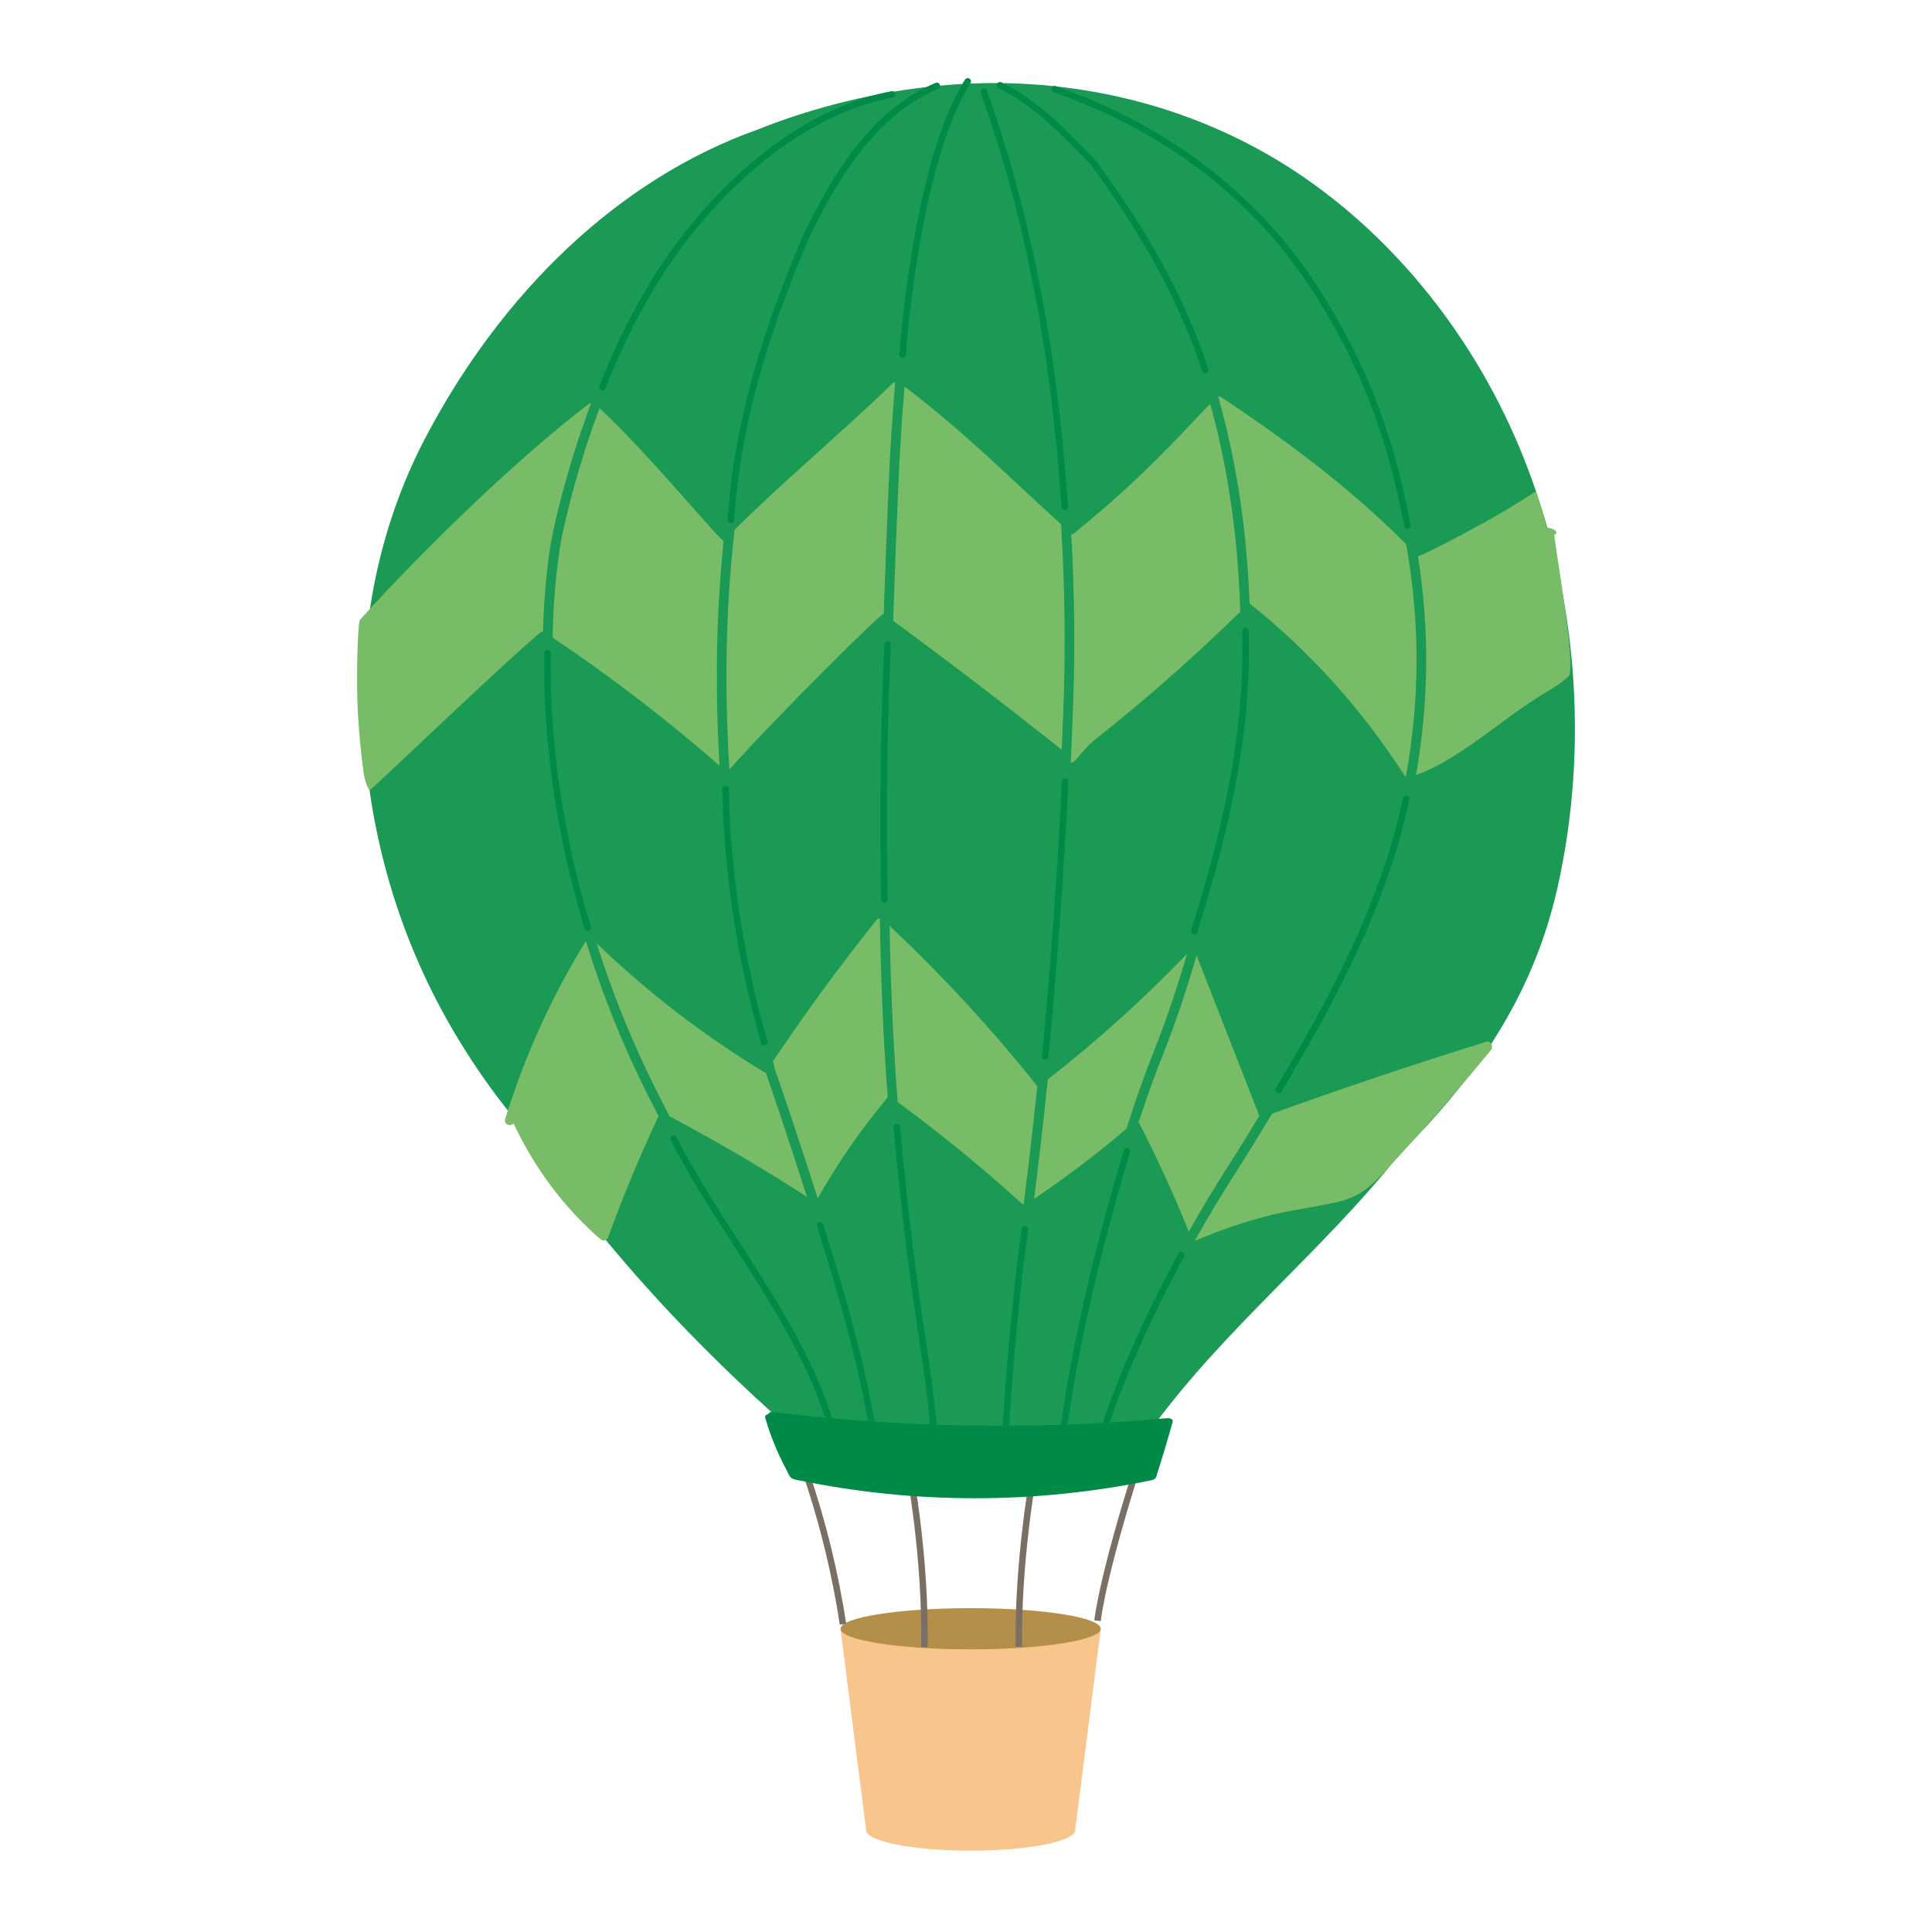 <?xml version="1.0" encoding="utf-8"?>
<!-- Generator: Adobe Illustrator 26.0.0, SVG Export Plug-In . SVG Version: 6.00 Build 0)  -->
<svg version="1.1" id="Camada_1" xmlns="http://www.w3.org/2000/svg" xmlns:xlink="http://www.w3.org/1999/xlink" x="0px" y="0px"
	 viewBox="0 0 500 500" style="enable-background:new 0 0 500 500;" xml:space="preserve">
<style type="text/css">
	.st0{fill:#F8C68C;}
	.st1{fill:#B38F4A;}
	.st2{fill:#1A9A54;}
	.st3{fill:none;stroke:#008A47;stroke-width:1.671;stroke-linecap:round;stroke-linejoin:round;stroke-miterlimit:10;}
	.st4{fill:none;stroke:#000000;stroke-width:0.836;stroke-linecap:round;stroke-linejoin:round;stroke-miterlimit:10;}
	.st5{fill:none;stroke:#7A6F65;stroke-width:1.671;stroke-miterlimit:10;}
	.st6{fill:none;stroke:#000000;stroke-width:2.506;stroke-linecap:round;stroke-linejoin:round;stroke-miterlimit:10;}
	.st7{fill:#008A47;}
	.st8{fill:#79BC68;}
</style>
<g>
	<g>
		<path class="st0" d="M217.52,421.52l6.63,52.1c0,2.95,12.11,5.33,27.05,5.33s27.05-2.39,27.05-5.33l6.63-52.1"/>
		<ellipse class="st1" cx="251.2" cy="421.52" rx="33.68" ry="5.33"/>
		<path class="st2" d="M394.39,118.66c-12.16-30.69-33.25-57.14-59.06-74.21c-27.74-18.35-60.95-25.4-92.88-22.21
			c-15.67,1.56-31.37,5.31-46.34,11.27c-36.34,12.94-66.51,42.54-86.09,79.92c-23.85,45.53-19.89,102.69,3.86,147.19
			c6.19,11.61,13.55,22.25,21.78,31.97c18.21,27.33,40.64,51.77,64,72.87c0.12,0.11,0.25,0.21,0.37,0.31
			c7.9,15.74,28.38,13.2,42,13.8c8.76,0.39,17.51,0.79,26.27,1.16c8.5,0.37,16.86,0.29,23.99-5.65c0.65-0.54,1.27-1.12,1.86-1.72
			c1.14-0.5,2.17-1.28,2.97-2.39c19.08-26.69,45.12-47.01,65.19-72.43c18.93-18.78,34.31-40.08,40.77-68.84
			C411.35,192.85,408.13,153.35,394.39,118.66z"/>
		<path class="st3" d="M232.1,291.71c1.31,14.88,3,29.72,5.08,44.5c2.02,14.39,4.75,28.77,4.85,43.37"/>
		<path class="st3" d="M229.7,166.72c-0.97,21.99-1.28,44.01-0.8,66.02"/>
		<path class="st3" d="M250.45,21.05c-13.48,21.3-16.86,70.74-16.86,70.74"/>
		<path class="st3" d="M265.23,318.11c-2.74,20.32-4.43,40.53-5.48,61.02"/>
		<path class="st3" d="M275.64,202.28c-1.15,23.76-2.84,47.5-5.15,71.16"/>
		<path class="st3" d="M254.62,23.74c12.29,34.33,18.53,71.01,20.94,107.37"/>
		<path class="st3" d="M212.25,317.07c6.27,20.17,12.33,40.6,14.79,61.73"/>
		<path class="st3" d="M187.79,204.21c0.42,22.24,3.92,44.21,10.01,65.5"/>
		<path class="st3" d="M242.45,22.23c-16.71,7.01-26.68,24.04-34.17,39.76c-9.98,23.58-17.46,47.16-19.14,72.61"/>
		<path class="st3" d="M174.33,294.65c13.82,27.21,36.64,51.56,42.76,82.46"/>
		<path class="st3" d="M141.71,169.04c-0.39,24.12,3.47,48.11,10.38,71.08"/>
		<path class="st3" d="M230.88,24.42c-25.6,4.81-48.44,26.98-61.91,49.13c-5.13,8.44-9.42,17.43-13.1,26.66"/>
		<path class="st3" d="M291.61,297.97c-7.77,26.42-14.46,53.3-17.42,80.83"/>
		<path class="st3" d="M322.32,163.32c0.76,26.97-5.29,52.27-13.24,77.66"/>
		<path class="st3" d="M258.79,22.06c9.37,4.57,16.85,12.43,24.34,20.29c12.47,17.03,22.45,34.06,28.81,53.48"/>
		<path class="st4" d="M282.96,378.72"/>
		<path class="st3" d="M305.72,324.81c-9.24,17.08-17.4,35.06-22.77,53.91"/>
		<path class="st3" d="M363.93,206.75c-5.86,27.28-18.98,51.8-33.01,75.28"/>
		<path class="st3" d="M272.9,23.07c28.93,10.11,53.88,28.45,70.1,55.96c11.23,18.34,17.46,36.68,21.23,56.98"/>
		<path class="st5" d="M205.76,373.63c0,0,8.34,19.76,12.4,46.71"/>
		<path class="st5" d="M297.12,370.99c0,0-10.95,32.51-13.09,48.45"/>
		<path class="st5" d="M235.27,379.92c0,0,4.38,22.79,3.96,46.37"/>
		<path class="st5" d="M267.34,382.16c0,0-4.06,22.91-3.64,44.02"/>
		<path class="st6" d="M217.52,421.52"/>
		<path class="st7" d="M302.1,367.02c-26.68,2.43-53.11,2.59-79.57,0.62c-7.5-0.56-15.01-1.29-22.52-2.22
			c-0.64-0.08-1.06,0.2-1.24,0.57c-0.49,0.12-0.88,0.42-0.74,0.92c0.77,2.64,1.69,5.27,2.8,7.87c0.57,1.33,1.18,2.65,1.85,3.97
			c0.29,0.58,0.6,1.16,0.91,1.74c0.32,0.6,0.59,1.45,1.14,1.95c0.47,0.43,1.14,0.49,1.79,0.62c0.94,0.19,1.88,0.38,2.82,0.56
			c1.88,0.36,3.76,0.7,5.65,1.02c3.77,0.63,7.57,1.17,11.37,1.61c15.21,1.76,30.59,1.97,45.86,0.61c8.69-0.77,17.35-2.04,25.91-3.81
			c0.6-0.12,0.97-0.46,1.11-0.91c1.51-4.71,2.92-9.44,4.24-14.16C303.68,367.28,302.81,366.95,302.1,367.02z"/>
	</g>
	<g>
		<g>
			<path class="st8" d="M231.15,160.64c6.95,5.13,13.85,10.29,20.68,15.51c4.15,3.17,8.28,6.36,12.39,9.57
				c2.01,1.57,4.02,3.14,6.02,4.72c1,0.79,2,1.58,3,2.37c0.13,0.1,0.78,0.64,1.54,1.22c0.15-3.39,0.29-6.82,0.42-10.33
				c0.63-17.03,0.32-33.1-0.6-48.01c-13.65-12.4-25.51-24.31-40.5-35.65c-0.68,7.96-1.24,16.65-1.64,26.17
				C231.95,138.18,231.51,149.63,231.15,160.64z"/>
			<path class="st8" d="M277.68,183.8c-0.17,4.63-0.36,9.15-0.56,13.56c0.44-0.03,0.87-0.22,1.19-0.61c0.39-0.48,3.26-3.89,4.6-4.95
				c2-1.58,3.98-3.17,5.96-4.79c4.03-3.29,8.01-6.65,11.95-10.08c6.87-5.98,13.58-12.2,20.15-18.6c-0.6-20.83-3.57-38.69-7.79-53.85
				c-12.91,13.78-21.19,22.14-35.63,33.87c-0.11-0.1-0.21-0.19-0.32-0.29C278.04,152.35,278.28,167.65,277.68,183.8z"/>
			<path class="st8" d="M188.76,199.07c0.07-0.05,0.15-0.09,0.21-0.16c12.43-13.89,39.22-40.46,39.74-40.07
				c0.35-10.5,0.77-21.38,1.25-32.75c0.42-9.94,1.01-19,1.72-27.25c-0.24,0.06-0.48,0.16-0.69,0.37
				c-12.83,12.48-28.02,25.12-40.87,37.89C187.62,158.6,187.59,179.86,188.76,199.07z"/>
			<path class="st8" d="M143.01,164.99c15.14,10.17,29.56,21.25,43.2,33.15c-1.06-18.12-1.04-38.01,1.07-58.2
				c-0.53,0.55-19.58-22.72-32.13-34.3c-6.72,18.05-9.61,32.63-9.66,32.89C145.46,138.69,143.36,148.27,143.01,164.99z"/>
			<path class="st8" d="M363.35,200.5c0.13,0.2,0.3,0.37,0.49,0.51c3.66-20.09,3.68-40.18,0.05-60.19
				c-14.63-14.64-30.1-26.2-47.79-38.02c-0.23-0.15-0.56-0.22-0.85-0.19c4.3,15.09,7.38,32.86,8.14,53.56
				C339.03,168.64,352.55,183.67,363.35,200.5z"/>
			<path class="st8" d="M402.23,138.45c0.09-0.06,0.17-0.11,0.26-0.17c1.36-0.94-1.87-1.9-2.19-1.68c-1.52-6.11-2.85-9.48-2.95-9.4
				c-10.46,7.14-30.1,17.06-30.39,16.76c3.01,18.84,2.84,37.75-0.51,56.65c11.12-4.03,21.96-14.24,32.03-20.44
				c2.49-1.54,5.24-3.05,7.43-5.05C407.98,173.22,403.21,146.11,402.23,138.45z"/>
			<path class="st8" d="M152.98,104.31c-0.22,0.03-0.43,0.09-0.59,0.22c-18.79,14.28-43.2,38.13-59.12,55.75
				c-0.72-0.46-1.12,15.88-0.66,24.08c0.29,5.1,0.76,10.19,1.44,15.25c0.23,1.67,0.66,3.56,1.59,4.9
				c-0.93,1.31,43.97-41.77,44.9-41.15c0.43-15.9,2.41-24.88,2.52-25.38C143.11,137.73,146.07,122.78,152.98,104.31z"/>
			<path class="st8" d="M226.84,238.08c-9.43,11.79-18.35,24-26.81,36.57c0.37,1.48,0.6,2.31,0.62,2.38
				c0.46,1.3,5.38,15.39,10.96,33.06c0.02-0.03,0.06-0.06,0.08-0.09c5.26-9.23,11.29-17.92,18.04-26
				c-1.12-14.76-1.76-30.08-2.02-46.3C227.38,237.69,227.06,237.8,226.84,238.08z"/>
			<path class="st8" d="M307.19,246.85c-11.25,11.72-23.3,22.58-36.02,32.5c-1.2,11.71-2.42,21.98-3.54,30.92
				c8.28-5.58,16.24-11.65,23.88-18.14c2.18-6.87,4.57-13.69,7.2-20.29C301.97,263.63,304.78,255.19,307.19,246.85z"/>
			<path class="st8" d="M309.28,320.99c0.14,0.01,0.28,0,0.43-0.06c5.74-2.44,11.62-4.47,17.62-6.06
				c5.85-1.55,11.79-2.29,17.69-3.53c2.62-0.55,5.21-1.39,7.49-2.88c2.33-1.52,4.28-3.57,6.19-5.61c4.39-4.72,8.72-9.51,12.98-14.37
				c4.8-5.47,9.51-11.03,14.13-16.67c0.77-0.94,0.06-2.58-1.21-2.19c-18.59,5.78-37.06,11.99-55.4,18.6
				c-3.47,5.79-6.62,10.9-9.43,15.27C316.07,309.24,312.58,315.09,309.28,320.99z"/>
			<path class="st8" d="M230.22,239.61c0.29,15.96,0.96,31.05,2.1,45.6c11.06,8.14,21.74,16.83,31.96,26.11
				c0.18,0.17,0.41,0.28,0.64,0.34c1.12-8.8,2.33-18.94,3.54-30.55C256.69,266.33,243.9,252.46,230.22,239.61z"/>
			<path class="st8" d="M325.91,288.78l-16.24-41.52c-2.46,8.54-5.32,17.19-8.67,25.59c-2.28,5.72-4.38,11.61-6.31,17.56
				c4.75,9.22,9.08,18.67,12.96,28.33c3.18-5.63,6.52-11.21,10.05-16.71C320.17,298.17,322.92,293.74,325.91,288.78z"/>
			<path class="st8" d="M151.63,243.56c-0.01,0.01-0.02,0.02-0.03,0.03c-8.83,14.3-15.84,29.78-20.86,45.98
				c-0.44,1.43,1.4,2.12,2.16,1.14c5.37,11.52,13.03,21.79,22.45,29.97c0.76,0.66,1.73,0.39,2.08-0.58
				c3.85-10.63,8.21-21.05,13-31.24c-0.91-1.78-1.82-3.56-2.74-5.37C161.17,270.51,155.82,257.18,151.63,243.56z"/>
			<path class="st8" d="M198.16,277.4c-0.05,0.07-0.1,0.15-0.15,0.22c-15.64-9.45-30.26-20.67-43.58-33.47
				c4.08,12.99,9.23,25.72,15.47,38.12c1.13,2.24,2.25,4.45,3.37,6.63c12.13,6.42,24,13.36,35.56,20.84
				c-5.6-17.7-10.44-31.57-10.56-31.89C198.27,277.82,198.23,277.66,198.16,277.4z"/>
		</g>
	</g>
</g>
</svg>

